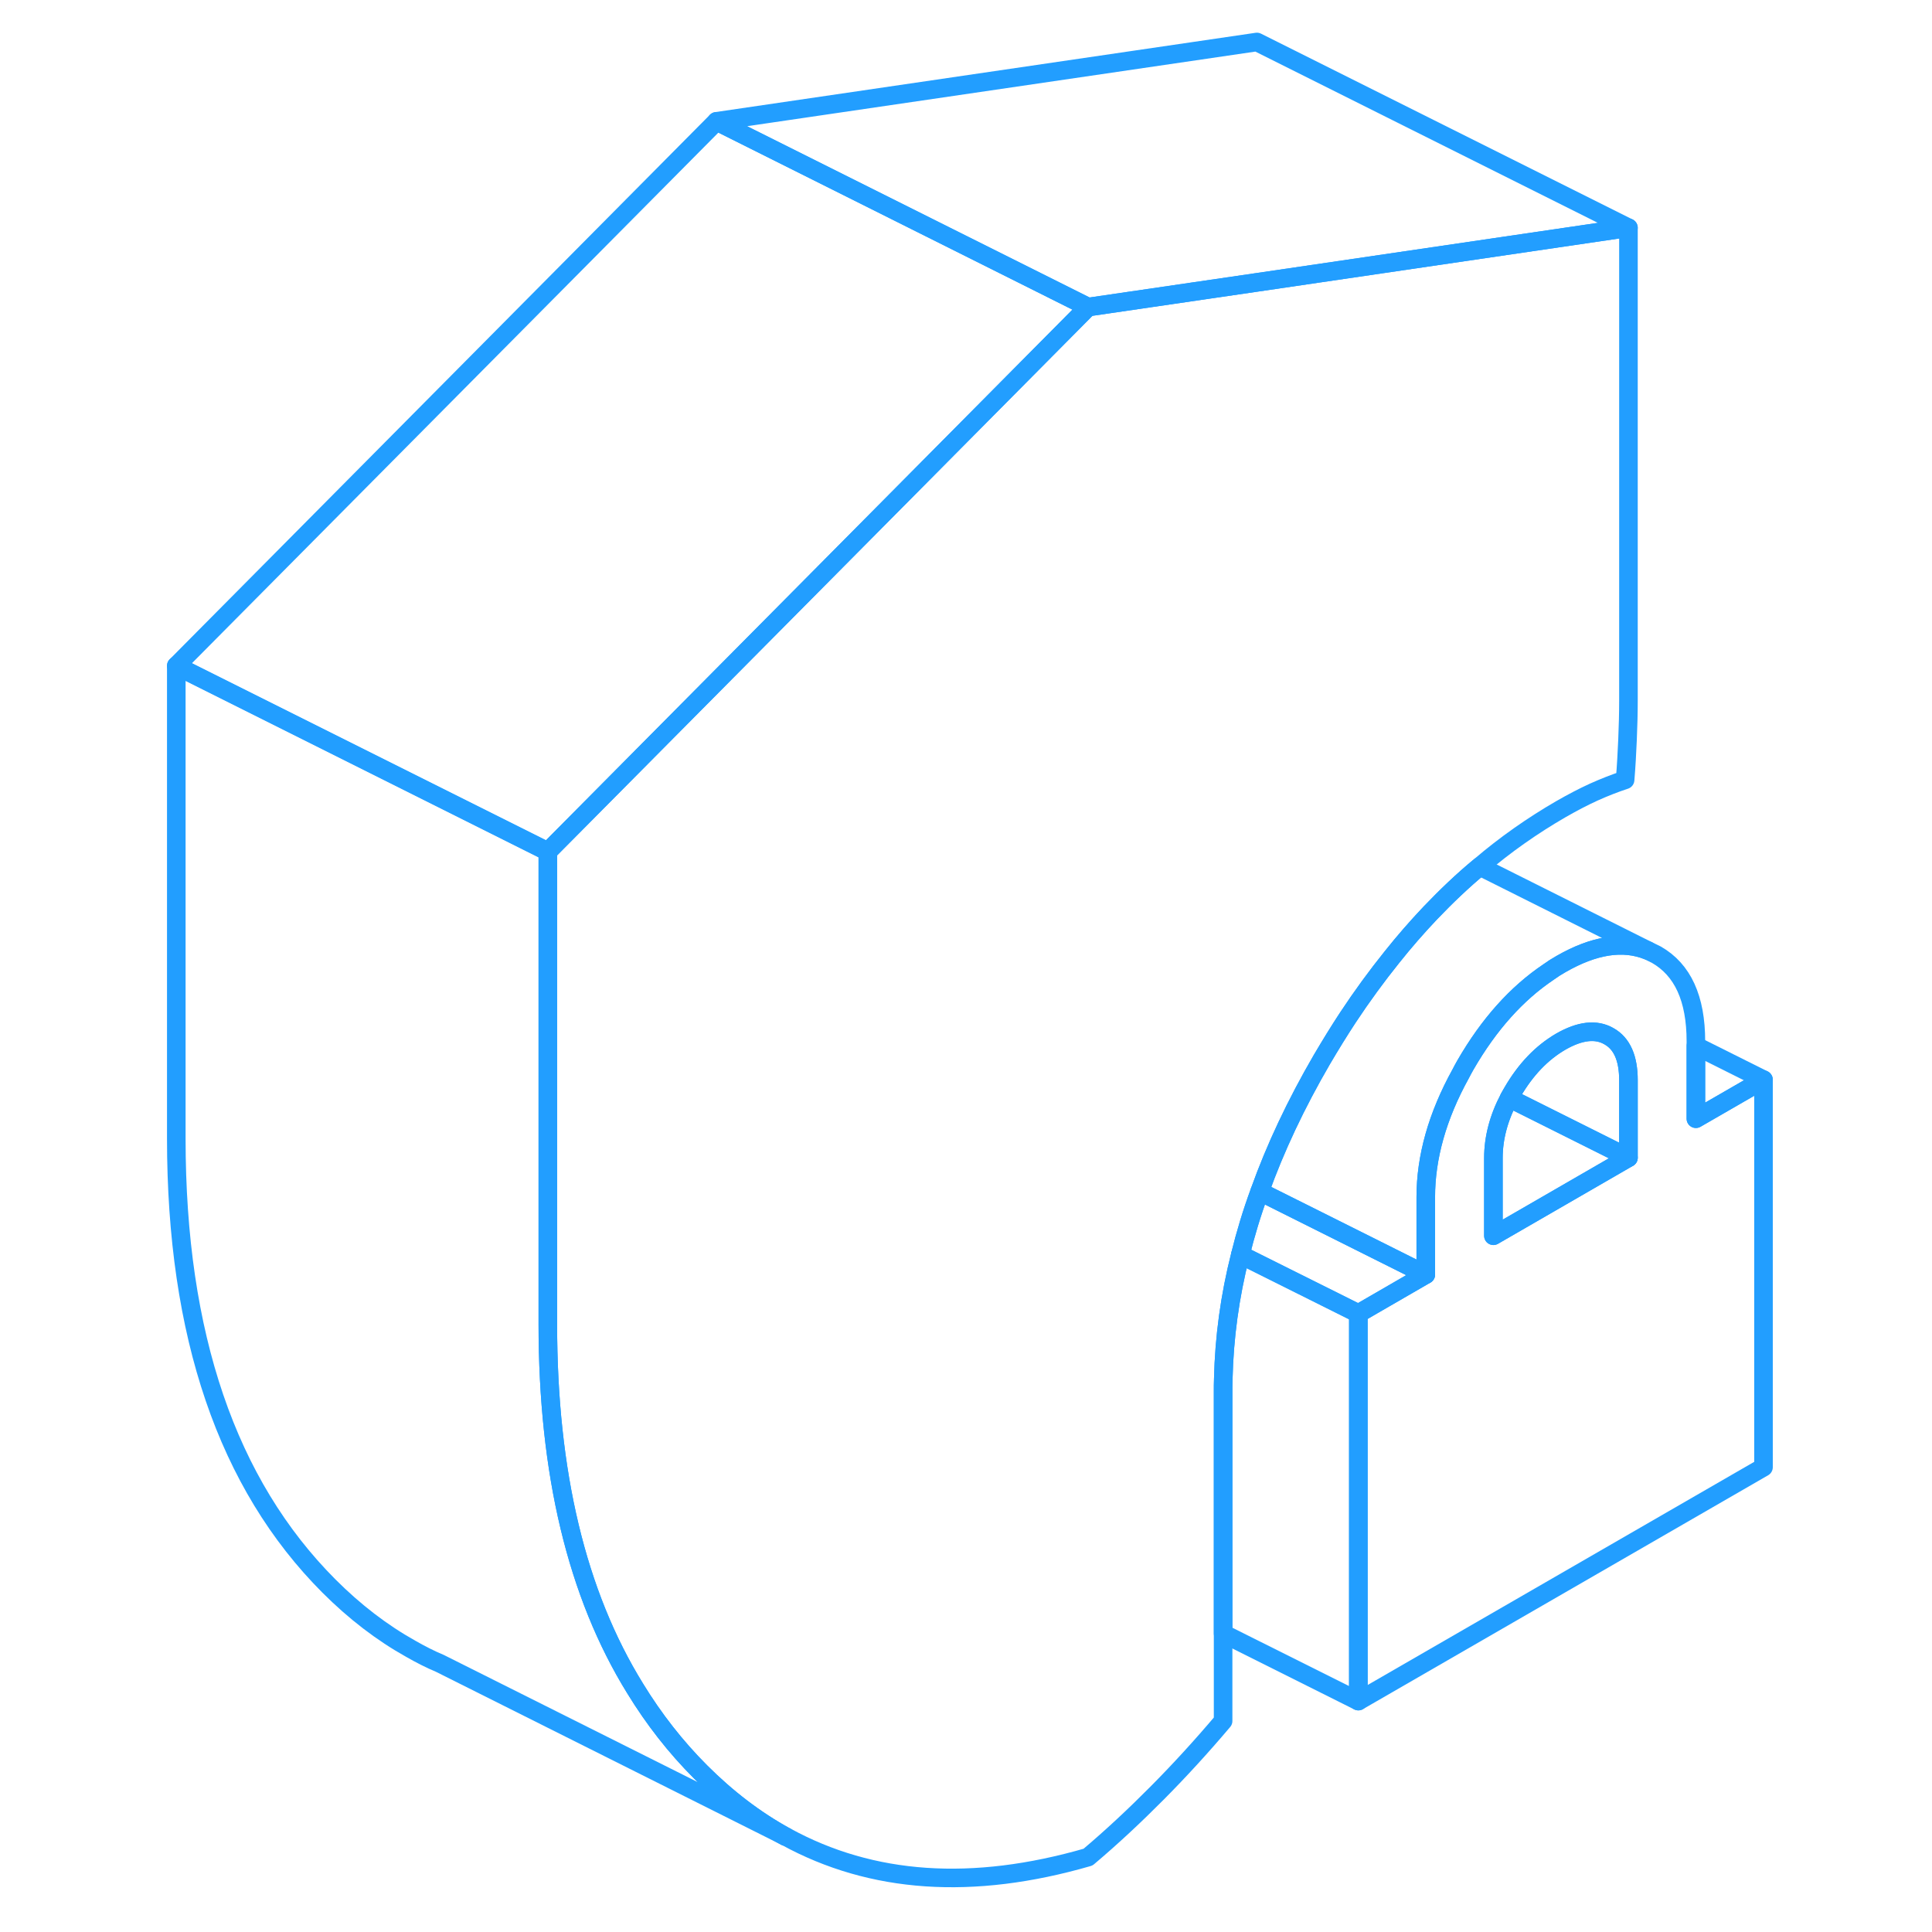 <svg width="48" height="48" viewBox="0 0 90 104" fill="none" xmlns="http://www.w3.org/2000/svg" stroke-width="1px" stroke-linecap="round" stroke-linejoin="round"><path d="M84.29 60.22V56.05C84.29 53.75 83.58 52.2 82.16 51.39L81.71 51.17C80.37 50.63 78.81 50.87 77.02 51.9C76.79 52.03 76.57 52.17 76.35 52.33C74.64 53.48 73.15 55.14 71.89 57.32C71.8 57.48 71.71 57.64 71.63 57.8C70.37 60.08 69.75 62.3 69.75 64.44V68.61L66.12 70.71V91.57L87.93 78.98V58.12L84.29 60.22ZM80.66 62.32L73.39 66.52V62.34C73.39 61.27 73.67 60.19 74.24 59.11C74.3 59 74.36 58.88 74.43 58.77C75.13 57.57 75.99 56.67 77.02 56.07C78.05 55.48 78.92 55.38 79.61 55.78C80.31 56.17 80.66 56.96 80.66 58.15V62.32Z" stroke="#229EFF" stroke-linejoin="round"/><path d="M80.66 62.32L73.39 66.52V62.34C73.39 61.27 73.67 60.19 74.24 59.11L80.66 62.32Z" stroke="#229EFF" stroke-linejoin="round"/><path d="M80.66 58.15V62.32L74.24 59.11C74.3 59 74.36 58.88 74.43 58.77C75.13 57.57 75.99 56.67 77.02 56.07C78.05 55.48 78.92 55.38 79.61 55.78C80.31 56.17 80.66 56.96 80.66 58.15Z" stroke="#229EFF" stroke-linejoin="round"/><path d="M80.66 12.26V37.7C80.66 38.4 80.64 39.1 80.61 39.82C80.58 40.53 80.54 41.25 80.48 41.98C79.93 42.16 79.37 42.38 78.79 42.64C78.22 42.9 77.63 43.21 77.02 43.56C75.5 44.44 74.04 45.46 72.66 46.64C71.74 47.4 70.85 48.25 69.99 49.15C69.28 49.9 68.59 50.69 67.93 51.52C67.11 52.54 66.32 53.62 65.56 54.77C65.08 55.5 64.62 56.25 64.16 57.03C62.77 59.42 61.65 61.79 60.81 64.14C60.39 65.28 60.05 66.41 59.77 67.54C59.2 69.78 58.9 72.01 58.85 74.22C58.84 74.45 58.84 74.68 58.84 74.91V92.64C57.69 94 56.51 95.29 55.3 96.51C54.09 97.73 52.85 98.89 51.57 99.97C45.35 101.77 39.93 101.4 35.31 98.87H35.29C33.66 97.97 32.14 96.81 30.71 95.38C29.37 94.04 28.2 92.54 27.19 90.89C24.05 85.81 22.49 79.28 22.49 71.29V45.84L51.57 16.53L60.66 15.2L80.66 12.26Z" stroke="#229EFF" stroke-linejoin="round"/><path d="M35.29 98.86L16.68 89.54C16.15 89.32 15.63 89.05 15.12 88.76C13.56 87.89 12.09 86.76 10.71 85.38C5.23 79.89 2.49 71.86 2.49 61.29V35.84L22.49 45.84V71.29C22.49 79.28 24.05 85.81 27.19 90.89C28.2 92.54 29.37 94.04 30.71 95.38C32.14 96.81 33.66 97.97 35.29 98.86Z" stroke="#229EFF" stroke-linejoin="round"/><path d="M51.57 16.53L22.49 45.84L2.49 35.84L31.57 6.53L51.57 16.53Z" stroke="#229EFF" stroke-linejoin="round"/><path d="M80.66 12.26L60.66 15.2L51.57 16.53L31.57 6.53L60.66 2.26L80.66 12.26Z" stroke="#229EFF" stroke-linejoin="round"/><path d="M69.75 68.61L66.12 70.71L65.48 70.39L59.77 67.54C60.05 66.41 60.39 65.28 60.81 64.14L67.93 67.7L69.75 68.61Z" stroke="#229EFF" stroke-linejoin="round"/><path d="M81.71 51.17C80.37 50.63 78.81 50.87 77.02 51.9C76.79 52.03 76.57 52.17 76.35 52.33C74.64 53.48 73.15 55.14 71.89 57.32C71.8 57.48 71.71 57.64 71.63 57.8C70.37 60.08 69.75 62.3 69.75 64.44V68.61L67.93 67.7L60.81 64.14C61.65 61.79 62.77 59.42 64.16 57.03C64.62 56.25 65.08 55.5 65.56 54.77C66.32 53.62 67.11 52.54 67.93 51.52C68.59 50.69 69.28 49.9 69.99 49.15C70.85 48.25 71.74 47.4 72.66 46.64L81.71 51.17Z" stroke="#229EFF" stroke-linejoin="round"/><path d="M87.93 58.12L84.29 60.22V56.3L87.93 58.12Z" stroke="#229EFF" stroke-linejoin="round"/><path d="M66.12 70.71V91.57L58.84 87.93V74.91C58.84 74.68 58.84 74.45 58.85 74.22C58.9 72.01 59.2 69.78 59.77 67.54L65.48 70.39L66.12 70.71Z" stroke="#229EFF" stroke-linejoin="round"/></svg>